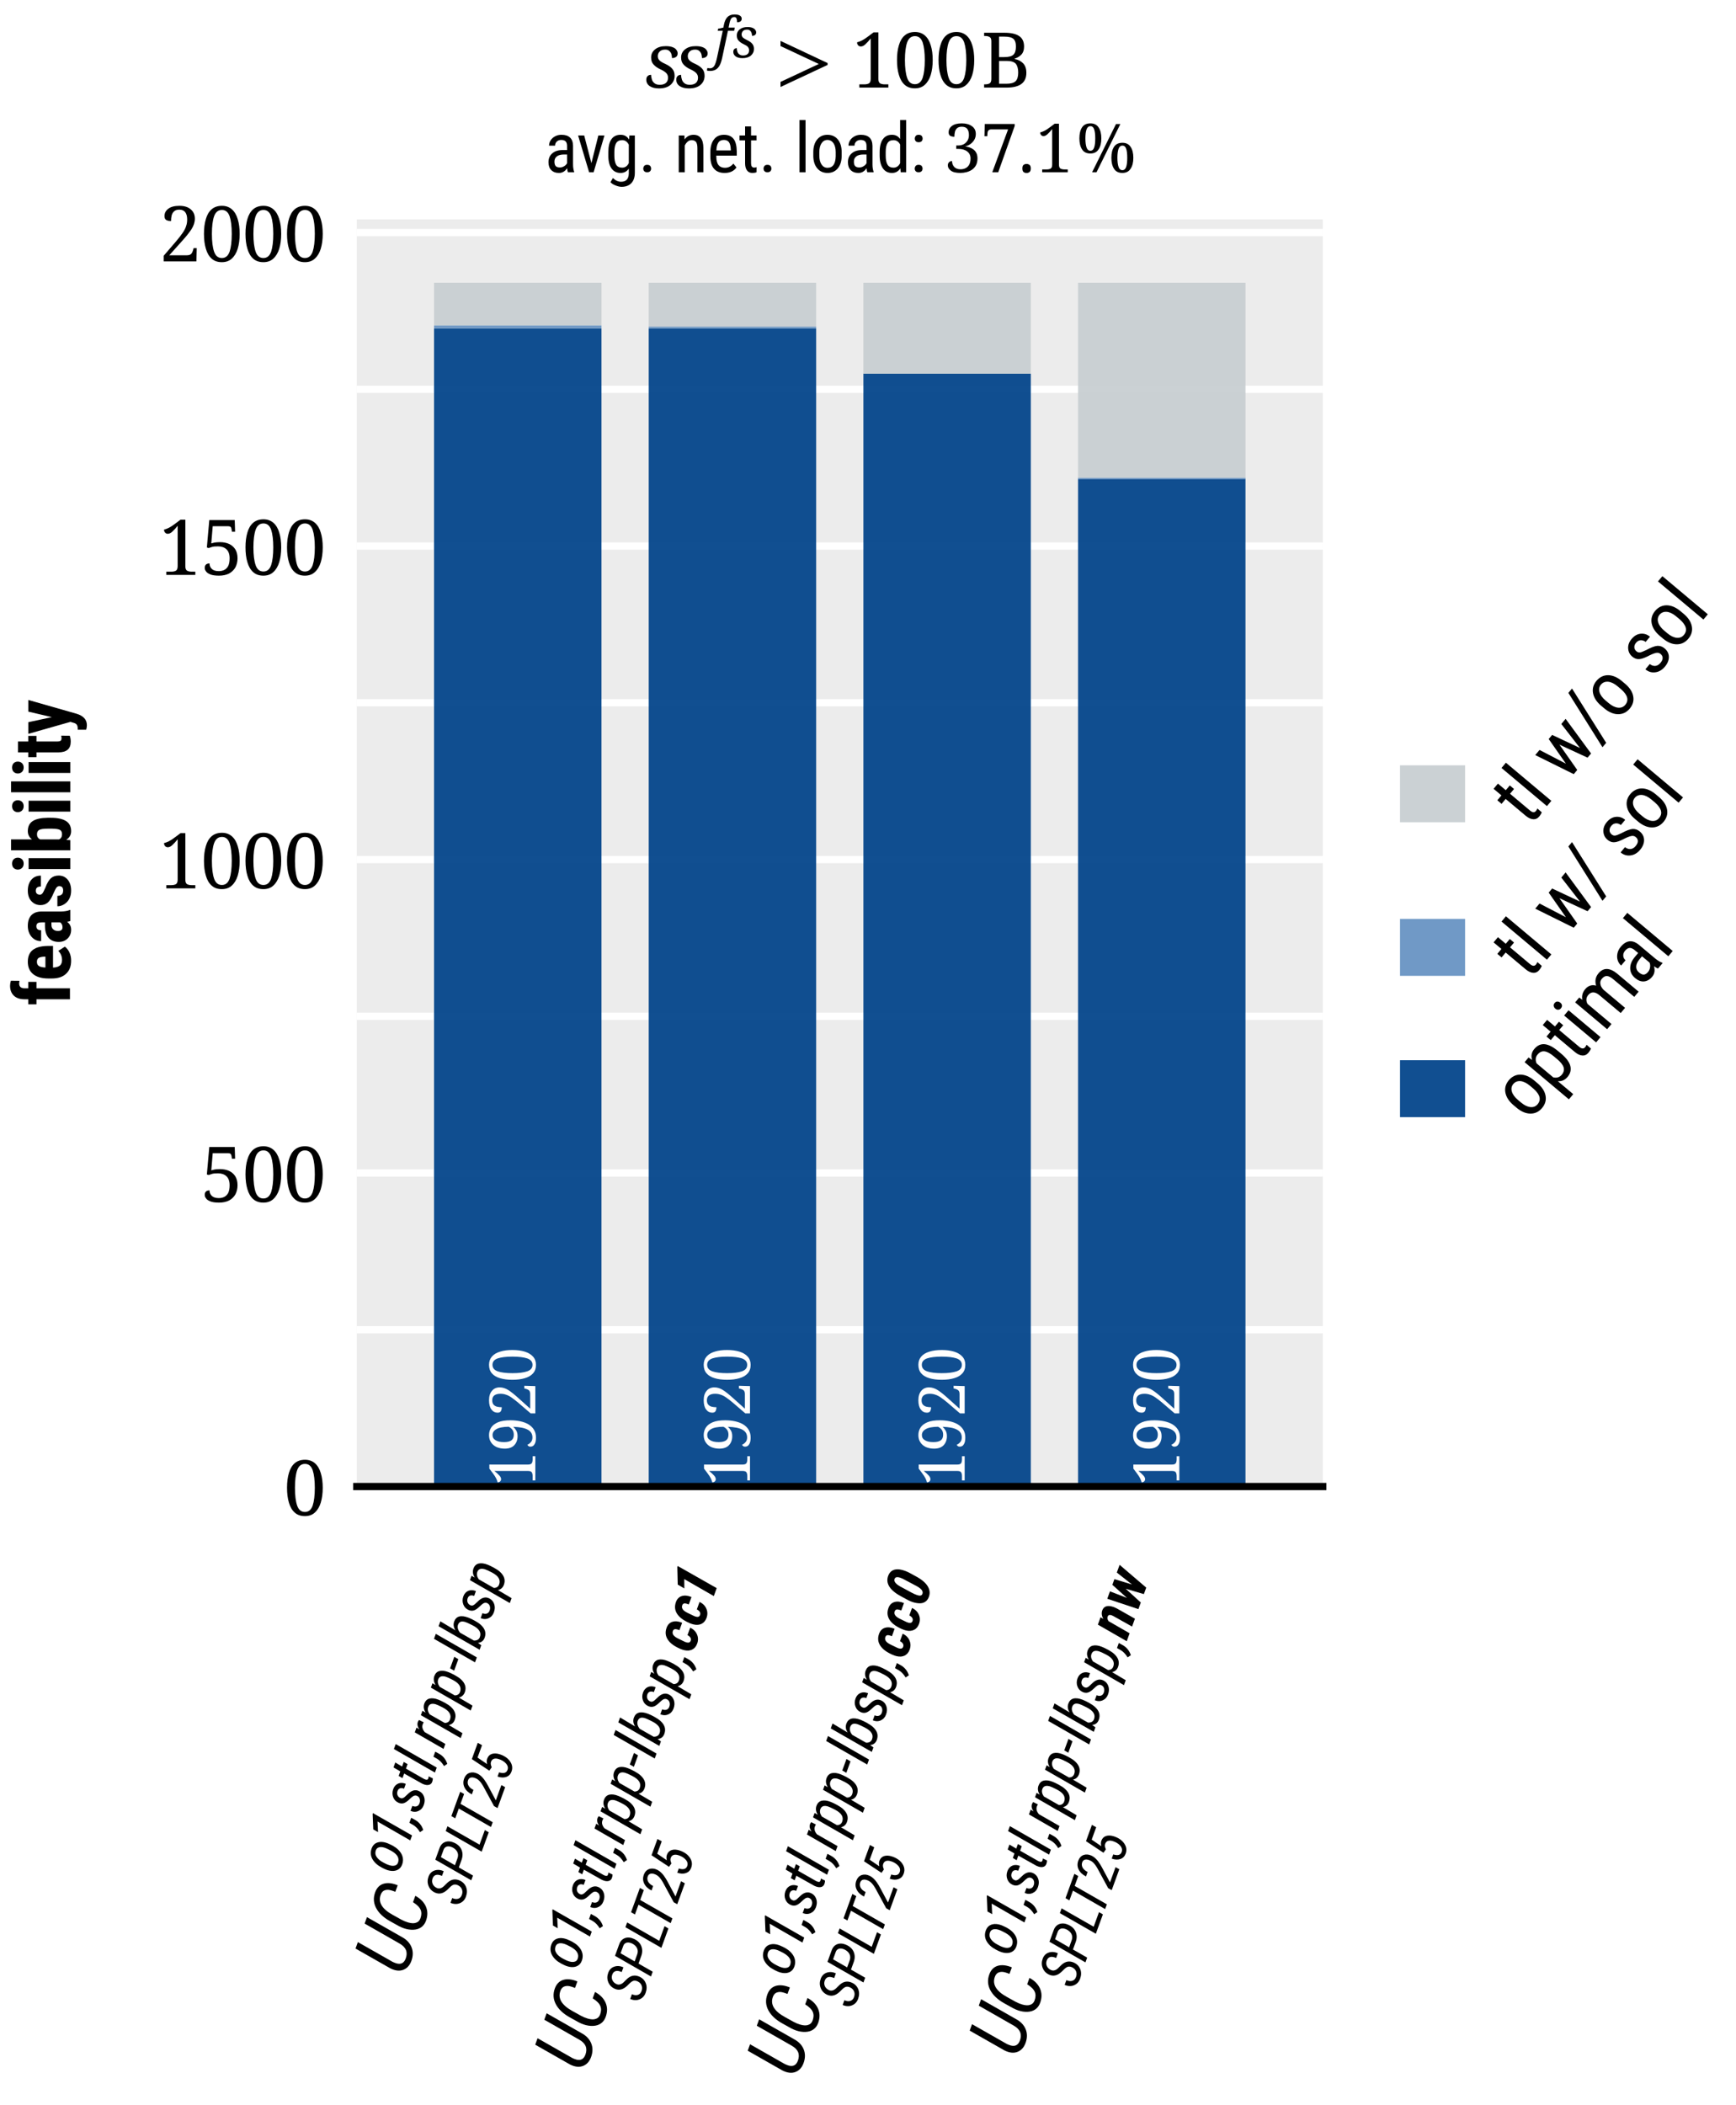 <?xml version="1.0" encoding="utf-8" standalone="no"?>
<!DOCTYPE svg PUBLIC "-//W3C//DTD SVG 1.1//EN"
  "http://www.w3.org/Graphics/SVG/1.1/DTD/svg11.dtd">
<svg xmlns:xlink="http://www.w3.org/1999/xlink" width="192.143pt" height="232.887pt" viewBox="0 0 192.143 232.887" xmlns="http://www.w3.org/2000/svg" version="1.1">
 <defs>
  <style type="text/css">*{stroke-linejoin: round; stroke-linecap: butt}</style>
 </defs>
 <g id="figure_1">
  <g id="patch_1">
   <path d="M 0 232.887 
L 192.143 232.887 
L 192.143 0 
L 0 0 
z
" style="fill: #ffffff"/>
  </g>
  <g id="axes_1">
   <g id="patch_2">
    <path d="M 39.487 164.453 
L 146.407 164.453 
L 146.407 24.269 
L 39.487 24.269 
z
" style="fill: #ececec"/>
   </g>
   <g id="matplotlib.axis_1">
    <g id="xtick_1">
     <g id="text_1">
      <!-- $\sgfs&gt;\qty{100}{\byte}$ -->
      <g transform="translate(71.328 9.689) scale(0.09 -0.09)">
       <defs>
        <path id="NotoMathMI-41" d="M 1094 -64 
C 1466 -64 1754 20 1971 200 
C 2176 379 2285 609 2285 892 
C 2285 1116 2227 1290 2099 1431 
C 1978 1571 1805 1688 1594 1784 
C 1389 1873 1242 1963 1152 2046 
C 1056 2136 1011 2245 1011 2380 
C 1011 2521 1062 2643 1158 2733 
C 1254 2829 1395 2874 1568 2874 
C 1702 2874 1792 2848 1875 2778 
C 1946 2720 2010 2630 2042 2533 
C 2067 2437 2086 2329 2086 2233 
C 2221 2233 2317 2265 2394 2322 
C 2477 2380 2515 2469 2515 2591 
C 2515 2681 2490 2765 2419 2854 
C 2362 2944 2266 3008 2131 3059 
C 1997 3110 1830 3136 1619 3136 
C 1280 3136 1011 3059 806 2893 
C 602 2732 506 2527 506 2276 
C 506 2046 570 1866 698 1738 
C 826 1597 992 1482 1203 1385 
C 1414 1289 1562 1193 1651 1097 
C 1741 1001 1786 885 1786 750 
C 1786 571 1728 436 1619 346 
C 1510 256 1357 212 1165 212 
C 1005 212 877 244 781 313 
C 685 383 608 478 570 593 
C 531 708 506 828 506 962 
C 461 962 410 962 352 943 
C 294 918 237 879 205 828 
C 160 777 141 693 141 590 
C 141 385 230 225 403 109 
C 576 -6 806 -64 1094 -64 
z
" transform="scale(0.016)"/>
        <path id="NotoSerif-Italic-66" d="M -525 -1536 
C -294 -1536 -90 -1491 90 -1401 
C 269 -1312 422 -1157 550 -944 
C 678 -726 781 -424 864 -45 
L 1530 3088 
L 2246 3088 
L 2317 3456 
L 1606 3456 
L 1690 3870 
C 1741 4141 1811 4342 1894 4478 
C 1978 4608 2099 4672 2259 4672 
C 2394 4672 2483 4614 2522 4491 
C 2566 4374 2586 4233 2586 4070 
C 2758 4070 2886 4103 2982 4174 
C 3072 4245 3117 4349 3117 4491 
C 3117 4632 3046 4749 2906 4840 
C 2771 4924 2566 4969 2291 4969 
C 1939 4969 1670 4866 1472 4671 
C 1280 4465 1146 4180 1075 3813 
L 1005 3457 
L 390 3321 
L 352 3088 
L 934 3088 
L 262 -50 
C 166 -481 64 -783 -51 -964 
C -173 -1143 -333 -1233 -544 -1233 
C -589 -1233 -640 -1233 -704 -1220 
C -755 -1214 -806 -1201 -838 -1194 
L -896 -1486 
C -851 -1499 -794 -1511 -730 -1524 
C -653 -1530 -589 -1536 -525 -1536 
z
" transform="scale(0.016)"/>
        <path id="NotoSerif-Italic-73" d="M 1216 -64 
C 1626 -64 1946 32 2189 233 
C 2419 433 2541 684 2541 1001 
C 2541 1253 2470 1454 2330 1608 
C 2195 1763 2010 1893 1773 2003 
C 1549 2106 1389 2209 1280 2299 
C 1171 2404 1120 2520 1120 2668 
C 1120 2829 1178 2965 1286 3069 
C 1395 3172 1549 3223 1741 3223 
C 1888 3223 1997 3191 2086 3114 
C 2163 3049 2227 2959 2266 2842 
C 2298 2739 2317 2623 2317 2507 
C 2464 2507 2586 2539 2669 2610 
C 2752 2674 2797 2771 2797 2906 
C 2797 3003 2765 3101 2688 3198 
C 2624 3294 2515 3372 2368 3430 
C 2221 3488 2035 3520 1798 3520 
C 1421 3520 1126 3430 896 3248 
C 678 3068 563 2836 563 2557 
C 563 2299 634 2092 774 1950 
C 915 1795 1101 1666 1338 1556 
C 1574 1446 1741 1343 1837 1233 
C 1933 1124 1984 994 1984 846 
C 1984 646 1920 496 1798 400 
C 1677 297 1504 245 1293 245 
C 1120 245 973 284 870 361 
C 755 438 678 543 634 672 
C 589 801 563 943 563 1092 
C 512 1092 454 1079 397 1059 
C 333 1040 275 995 230 930 
C 186 872 160 781 160 665 
C 160 439 256 265 448 129 
C 640 0 896 -64 1216 -64 
z
" transform="scale(0.016)"/>
        <path id="NotoMathMI-9f" d="M 3994 1715 
L 3994 1856 
L 429 3533 
L 429 3142 
L 3328 1786 
L 429 429 
L 429 45 
L 3994 1715 
z
" transform="scale(0.016)"/>
        <path id="NotoSerif-Regular-31" d="M 614 0 
L 3053 0 
L 3053 271 
L 2739 271 
C 2592 271 2470 297 2368 348 
C 2266 406 2214 536 2214 736 
L 2214 4640 
L 1805 4640 
L 1357 4303 
C 1146 4142 973 4031 832 3960 
C 685 3888 550 3837 422 3805 
C 422 3701 454 3618 512 3553 
C 570 3489 646 3456 742 3456 
C 870 3456 998 3521 1126 3644 
C 1261 3767 1408 3928 1568 4129 
L 1568 736 
C 1568 536 1517 406 1414 348 
C 1312 297 1190 271 1043 271 
L 614 271 
L 614 0 
z
" transform="scale(0.016)"/>
        <path id="NotoSerif-Regular-30" d="M 1792 -64 
C 2131 -64 2406 32 2624 232 
C 2848 432 3014 710 3123 1058 
C 3232 1419 3290 1833 3290 2310 
C 3290 2787 3238 3201 3123 3562 
C 3021 3910 2854 4189 2630 4382 
C 2406 4575 2131 4672 1798 4672 
C 1446 4672 1158 4575 934 4382 
C 710 4189 550 3917 448 3562 
C 339 3207 288 2794 288 2317 
C 288 1840 339 1419 448 1065 
C 550 710 710 432 934 232 
C 1158 32 1440 -64 1792 -64 
z
M 1792 284 
C 1478 284 1261 464 1139 820 
C 1018 1174 954 1671 954 2310 
C 954 2950 1018 3446 1139 3794 
C 1267 4150 1485 4324 1798 4324 
C 2106 4324 2317 4150 2445 3794 
C 2560 3446 2624 2950 2624 2310 
C 2624 1671 2560 1174 2445 820 
C 2317 464 2106 284 1792 284 
z
" transform="scale(0.016)"/>
        <path id="NotoSerif-Regular-42" d="M 243 0 
L 2150 0 
C 3245 0 3795 411 3795 1239 
C 3795 1580 3706 1850 3520 2042 
C 3334 2229 3098 2351 2810 2402 
L 2810 2428 
C 3034 2500 3226 2616 3379 2778 
C 3526 2934 3603 3154 3603 3446 
C 3603 3842 3469 4140 3200 4322 
C 2925 4516 2515 4608 1958 4608 
L 243 4608 
L 243 4337 
L 326 4337 
C 467 4337 589 4311 691 4259 
C 800 4208 851 4085 851 3898 
L 851 735 
C 851 535 800 406 698 348 
C 595 297 474 271 326 271 
L 243 271 
L 243 0 
z
M 1939 2563 
L 1498 2563 
L 1498 4285 
L 1926 4285 
C 2291 4285 2547 4227 2694 4104 
C 2842 3987 2918 3765 2918 3446 
C 2918 3135 2848 2907 2714 2771 
C 2573 2635 2317 2563 1939 2563 
z
M 2118 322 
L 1498 322 
L 1498 2240 
L 2131 2240 
C 2509 2240 2765 2156 2906 2003 
C 3040 1836 3110 1592 3110 1259 
C 3110 919 3034 675 2886 534 
C 2739 393 2483 322 2118 322 
z
" transform="scale(0.016)"/>
       </defs>
       <use xlink:href="#NotoMathMI-41" transform="scale(1.015)"/>
       <use xlink:href="#NotoMathMI-41" transform="translate(36.868 0) scale(1.015)"/>
       <use xlink:href="#NotoSerif-Italic-66" transform="translate(86.342 36.851) scale(0.667)"/>
       <use xlink:href="#NotoSerif-Italic-73" transform="translate(107.552 36.851) scale(0.667)"/>
       <use xlink:href="#NotoMathMI-9f" transform="translate(160.371 0) scale(1.015)"/>
       <use xlink:href="#NotoSerif-Regular-31" transform="translate(255.314 0) scale(0.914)"/>
       <use xlink:href="#NotoSerif-Regular-30" transform="translate(306.388 0) scale(0.914)"/>
       <use xlink:href="#NotoSerif-Regular-30" transform="translate(357.462 0) scale(0.914)"/>
       <use xlink:href="#NotoSerif-Regular-42" transform="translate(414.177 0) scale(0.914)"/>
      </g>
      <!-- {\scalefont{.88}avg. net. load: $\qty{37.1}{\percent}$} -->
      <g transform="translate(60.277 19.057) scale(0.09 -0.09)">
       <defs>
        <path id="RobotoCondensed-Regular-61" d="M 2150 0 
L 2726 0 
L 2726 51 
C 2656 244 2624 469 2624 732 
L 2624 2441 
C 2618 2775 2528 3026 2349 3199 
C 2163 3373 1901 3456 1555 3456 
C 1344 3456 1152 3411 979 3321 
C 806 3231 666 3109 563 2954 
C 461 2794 410 2626 410 2453 
L 966 2453 
C 966 2601 1018 2730 1126 2833 
C 1229 2929 1363 2981 1530 2981 
C 1715 2981 1850 2936 1939 2851 
C 2029 2760 2074 2612 2074 2410 
L 2074 2048 
L 1664 2048 
C 1261 2048 941 1946 710 1746 
C 474 1547 358 1271 358 925 
C 358 610 442 373 614 199 
C 787 26 1024 -64 1331 -64 
C 1632 -64 1882 80 2080 372 
C 2093 198 2118 71 2150 0 
z
M 1414 443 
C 1229 443 1101 488 1024 572 
C 947 655 909 797 909 989 
C 909 1194 986 1354 1139 1470 
C 1286 1579 1498 1637 1760 1637 
L 2074 1637 
L 2074 835 
C 2016 726 1926 630 1805 559 
C 1683 482 1549 443 1414 443 
z
" transform="scale(0.016)"/>
        <path id="RobotoCondensed-Regular-76" d="M 1370 842 
L 704 3392 
L 141 3392 
L 1158 0 
L 1574 0 
L 2573 3392 
L 2010 3392 
L 1370 842 
z
" transform="scale(0.016)"/>
        <path id="RobotoCondensed-Regular-67" d="M 301 1850 
L 301 1471 
C 307 976 410 597 608 334 
C 806 71 1075 -64 1427 -64 
C 1754 -64 2010 71 2189 334 
L 2189 -114 
C 2176 -621 1939 -875 1478 -875 
C 1203 -875 954 -759 723 -531 
L 499 -914 
C 602 -1036 755 -1132 966 -1216 
C 1171 -1299 1357 -1344 1523 -1344 
C 1907 -1344 2208 -1229 2426 -1003 
C 2637 -778 2746 -456 2746 -38 
L 2746 3392 
L 2246 3392 
L 2214 3013 
C 2042 3308 1779 3456 1434 3456 
C 1062 3456 781 3321 589 3051 
C 397 2782 301 2383 301 1850 
z
M 858 1535 
L 858 1876 
C 858 2242 915 2518 1030 2698 
C 1139 2872 1325 2962 1581 2962 
C 1843 2962 2042 2820 2189 2544 
L 2189 848 
C 2054 565 1850 424 1574 424 
C 1318 424 1133 514 1024 694 
C 915 874 858 1156 858 1535 
z
" transform="scale(0.016)"/>
        <path id="RobotoCondensed-Regular-2e" d="M 448 334 
C 448 238 480 160 538 96 
C 595 32 685 0 806 0 
C 928 0 1018 32 1082 96 
C 1139 160 1171 238 1171 334 
C 1171 437 1139 520 1082 591 
C 1018 655 928 687 806 687 
C 685 687 595 655 538 584 
C 480 514 448 430 448 334 
z
" transform="scale(0.016)"/>
        <path id="RobotoCondensed-Regular-6e" d="M 934 3392 
L 410 3392 
L 410 0 
L 966 0 
L 966 2467 
C 1037 2615 1126 2730 1235 2827 
C 1344 2917 1466 2962 1600 2962 
C 1779 2962 1914 2904 2003 2795 
C 2086 2685 2131 2493 2131 2229 
L 2131 0 
L 2682 0 
L 2682 2255 
C 2675 3058 2368 3456 1773 3456 
C 1434 3456 1158 3315 947 3026 
L 934 3392 
z
" transform="scale(0.016)"/>
        <path id="RobotoCondensed-Regular-65" d="M 1619 -64 
C 2112 -64 2477 103 2720 443 
L 2432 799 
C 2323 663 2202 566 2080 509 
C 1958 443 1811 411 1651 411 
C 1395 411 1197 496 1062 664 
C 928 825 858 1090 858 1459 
L 858 1536 
L 2746 1536 
L 2746 1901 
C 2739 2432 2643 2829 2451 3078 
C 2253 3328 1958 3456 1562 3456 
C 1165 3456 858 3315 640 3026 
C 416 2737 307 2345 307 1837 
L 307 1426 
C 314 938 429 565 653 315 
C 877 64 1197 -64 1619 -64 
z
M 1562 2981 
C 1766 2981 1920 2911 2022 2776 
C 2125 2636 2182 2407 2195 2087 
L 2195 2011 
L 864 2011 
C 877 2343 941 2586 1050 2745 
C 1158 2905 1331 2981 1562 2981 
z
" transform="scale(0.016)"/>
        <path id="RobotoCondensed-Regular-74" d="M 1139 4224 
L 589 4224 
L 589 3392 
L 70 3392 
L 70 2942 
L 589 2942 
L 589 835 
C 589 546 646 328 762 173 
C 877 13 1043 -64 1261 -64 
C 1395 -64 1523 -45 1645 0 
L 1651 469 
C 1574 443 1498 430 1427 430 
C 1318 430 1248 469 1203 540 
C 1158 610 1139 707 1139 842 
L 1139 2942 
L 1645 2942 
L 1645 3392 
L 1139 3392 
L 1139 4224 
z
" transform="scale(0.016)"/>
        <path id="RobotoCondensed-Regular-6c" d="M 1011 0 
L 1011 4818 
L 454 4818 
L 454 0 
L 1011 0 
z
" transform="scale(0.016)"/>
        <path id="RobotoCondensed-Regular-6f" d="M 294 1857 
L 294 1484 
C 301 1009 429 630 666 353 
C 902 77 1216 -64 1606 -64 
C 2003 -64 2323 77 2560 366 
C 2797 655 2912 1041 2912 1535 
L 2912 1889 
C 2906 2371 2784 2756 2547 3039 
C 2310 3315 1990 3456 1600 3456 
C 1210 3456 890 3315 653 3026 
C 416 2737 294 2351 294 1857 
z
M 851 1535 
L 851 1857 
C 851 2203 922 2480 1056 2679 
C 1190 2878 1376 2981 1600 2981 
C 1830 2981 2016 2878 2157 2679 
C 2291 2480 2362 2203 2362 1857 
L 2362 1471 
C 2342 764 2093 411 1606 411 
C 1376 411 1190 514 1056 713 
C 922 912 851 1182 851 1535 
z
" transform="scale(0.016)"/>
        <path id="RobotoCondensed-Regular-64" d="M 294 1850 
L 294 1503 
C 301 1009 403 623 602 347 
C 800 71 1075 -64 1427 -64 
C 1766 -64 2022 80 2202 366 
L 2234 0 
L 2739 0 
L 2739 4818 
L 2182 4818 
L 2182 3065 
C 2003 3328 1754 3456 1427 3456 
C 1062 3456 787 3321 589 3045 
C 390 2769 294 2371 294 1850 
z
M 851 1535 
L 851 1876 
C 851 2242 909 2518 1024 2698 
C 1133 2872 1318 2962 1574 2962 
C 1837 2962 2042 2827 2182 2557 
L 2182 842 
C 2048 565 1843 424 1568 424 
C 1318 424 1133 514 1024 694 
C 909 874 851 1156 851 1535 
z
" transform="scale(0.016)"/>
        <path id="RobotoCondensed-Regular-3a" d="M 429 334 
C 429 238 461 160 518 96 
C 576 32 666 0 787 0 
C 909 0 998 32 1062 96 
C 1120 160 1152 238 1152 334 
C 1152 437 1120 520 1062 591 
C 998 655 909 687 787 687 
C 666 687 576 655 518 584 
C 461 514 429 430 429 334 
z
M 435 3103 
C 435 3006 467 2929 525 2865 
C 582 2801 672 2769 794 2769 
C 915 2769 1005 2801 1069 2865 
C 1126 2929 1158 3006 1158 3103 
C 1158 3206 1126 3289 1069 3360 
C 1005 3424 915 3456 794 3456 
C 672 3456 582 3424 525 3353 
C 467 3283 435 3199 435 3103 
z
" transform="scale(0.016)"/>
        <path id="NotoSerif-Regular-33" d="M 1581 -64 
C 1766 -64 1952 -39 2138 6 
C 2330 53 2509 130 2669 234 
C 2829 344 2963 487 3059 662 
C 3155 843 3206 1063 3206 1322 
C 3206 1536 3168 1718 3091 1854 
C 3014 1997 2918 2113 2790 2198 
C 2675 2282 2541 2346 2406 2386 
C 2272 2431 2144 2457 2022 2470 
C 2221 2515 2394 2597 2547 2707 
C 2701 2823 2822 2964 2912 3118 
C 3002 3285 3046 3458 3046 3651 
C 3046 3979 2925 4229 2675 4402 
C 2432 4582 2106 4672 1702 4672 
C 1286 4672 973 4588 768 4428 
C 550 4268 448 4062 448 3811 
C 448 3651 499 3541 608 3478 
C 717 3426 845 3394 998 3394 
C 998 3567 1018 3721 1050 3863 
C 1088 4010 1158 4125 1261 4215 
C 1363 4305 1510 4350 1702 4350 
C 1952 4350 2125 4279 2227 4144 
C 2336 4004 2387 3805 2387 3554 
C 2387 3355 2342 3176 2253 3028 
C 2163 2880 2042 2765 1894 2681 
C 1741 2598 1568 2560 1382 2560 
L 1178 2560 
L 1178 2231 
L 1382 2231 
C 1741 2231 2022 2146 2227 1984 
C 2438 1822 2541 1602 2541 1329 
C 2541 1069 2496 862 2406 712 
C 2317 563 2202 452 2061 388 
C 1914 316 1760 284 1587 284 
C 1325 284 1126 361 986 504 
C 845 660 774 842 774 1069 
C 653 1069 557 1030 486 959 
C 410 887 371 784 371 654 
C 371 466 467 299 659 156 
C 851 6 1158 -64 1581 -64 
z
" transform="scale(0.016)"/>
        <path id="NotoSerif-Regular-37" d="M 1126 0 
L 1696 0 
L 3270 4425 
L 3270 4612 
L 410 4612 
L 378 3444 
L 646 3444 
L 672 3766 
C 691 3986 819 4096 1043 4096 
L 2637 4096 
L 1126 0 
z
" transform="scale(0.016)"/>
        <path id="NotoMathMI-93" d="M 717 -64 
C 813 -64 896 -39 973 19 
C 1050 76 1082 185 1082 326 
C 1082 473 1050 582 973 633 
C 896 691 813 716 717 716 
C 621 716 538 691 461 633 
C 390 582 358 473 358 326 
C 358 185 390 76 461 19 
C 538 -39 621 -64 717 -64 
z
" transform="scale(0.016)"/>
        <path id="NotoSerif-Regular-25" d="M 1338 1792 
C 1690 1792 1958 1922 2125 2194 
C 2304 2454 2387 2804 2387 3239 
C 2387 3673 2304 4023 2125 4283 
C 1958 4542 1696 4672 1344 4672 
C 973 4672 704 4542 538 4283 
C 371 4023 288 3673 288 3239 
C 288 2804 371 2454 538 2194 
C 704 1922 973 1792 1338 1792 
z
M 1504 0 
L 1926 0 
L 4205 4608 
L 3789 4608 
L 1504 0 
z
M 1338 2057 
C 1165 2057 1043 2161 973 2368 
C 902 2576 864 2869 864 3239 
C 864 3609 902 3894 973 4096 
C 1043 4297 1171 4401 1344 4401 
C 1517 4401 1638 4297 1702 4096 
C 1773 3894 1805 3609 1805 3239 
C 1805 2869 1773 2576 1702 2368 
C 1632 2161 1510 2057 1338 2057 
z
M 4397 -64 
C 4749 -64 5018 65 5184 338 
C 5363 597 5446 947 5446 1382 
C 5446 1817 5363 2168 5184 2427 
C 5018 2686 4755 2816 4403 2816 
C 4032 2816 3763 2686 3597 2427 
C 3430 2168 3347 1817 3347 1382 
C 3347 947 3430 597 3597 338 
C 3763 65 4032 -64 4397 -64 
z
M 4397 200 
C 4224 200 4102 304 4032 511 
C 3962 720 3923 1012 3923 1382 
C 3923 1753 3962 2039 4032 2240 
C 4102 2441 4230 2545 4403 2545 
C 4576 2545 4698 2441 4762 2240 
C 4832 2039 4864 1753 4864 1382 
C 4864 1012 4832 720 4762 511 
C 4691 304 4570 200 4397 200 
z
" transform="scale(0.016)"/>
       </defs>
       <use xlink:href="#RobotoCondensed-Regular-61" transform="scale(0.833)"/>
       <use xlink:href="#RobotoCondensed-Regular-76" transform="translate(39.312 0) scale(0.833)"/>
       <use xlink:href="#RobotoCondensed-Regular-67" transform="translate(74.376 0) scale(0.833)"/>
       <use xlink:href="#RobotoCondensed-Regular-2e" transform="translate(115.354 0) scale(0.833)"/>
       <use xlink:href="#RobotoCondensed-Regular-6e" transform="translate(159.513 0) scale(0.833)"/>
       <use xlink:href="#RobotoCondensed-Regular-65" transform="translate(199.741 0) scale(0.833)"/>
       <use xlink:href="#RobotoCondensed-Regular-74" transform="translate(238.72 0) scale(0.833)"/>
       <use xlink:href="#RobotoCondensed-Regular-2e" transform="translate(263.29 0) scale(0.833)"/>
       <use xlink:href="#RobotoCondensed-Regular-6c" transform="translate(307.449 0) scale(0.833)"/>
       <use xlink:href="#RobotoCondensed-Regular-6f" transform="translate(326.522 0) scale(0.833)"/>
       <use xlink:href="#RobotoCondensed-Regular-61" transform="translate(368.249 0) scale(0.833)"/>
       <use xlink:href="#RobotoCondensed-Regular-64" transform="translate(408.144 0) scale(0.833)"/>
       <use xlink:href="#RobotoCondensed-Regular-3a" transform="translate(449.455 0) scale(0.833)"/>
       <use xlink:href="#NotoSerif-Regular-33" transform="translate(491.115 0) scale(0.804)"/>
       <use xlink:href="#NotoSerif-Regular-37" transform="translate(536.061 0) scale(0.804)"/>
       <use xlink:href="#NotoMathMI-93" transform="translate(582.436 0) scale(0.893)"/>
       <use xlink:href="#NotoSerif-Regular-31" transform="translate(604.055 0) scale(0.804)"/>
       <use xlink:href="#NotoSerif-Regular-25" transform="translate(653.964 0) scale(0.804)"/>
      </g>
     </g>
    </g>
    <g id="xtick_2">
     <g id="text_2">
      <!-- \schedulermoobj[1]{UC}{o1,stl,rpp-lbsp}{SPLT25} -->
      <g transform="translate(44.75 218.832) rotate(-70) scale(0.09 -0.09)">
       <defs>
        <path id="RobotoCondensed-Italic-55" d="M 3610 4544 
L 3053 4544 
L 2502 1320 
C 2451 1020 2342 798 2182 652 
C 2016 505 1798 435 1536 435 
C 1146 435 934 624 902 996 
C 896 1105 896 1219 909 1341 
L 1453 4544 
L 896 4544 
L 352 1342 
C 301 914 378 569 589 320 
C 800 70 1101 -64 1504 -64 
C 1926 -64 2278 57 2560 312 
C 2835 560 3008 911 3066 1351 
L 3610 4544 
z
" transform="scale(0.016)"/>
        <path id="RobotoCondensed-Italic-43" d="M 3149 1443 
L 2598 1443 
C 2515 1068 2394 803 2227 650 
C 2061 497 1843 428 1568 428 
C 1376 428 1222 498 1114 640 
C 998 775 934 981 915 1258 
C 902 1437 909 1634 941 1851 
L 1069 2658 
C 1146 3148 1286 3511 1491 3760 
C 1696 4002 1952 4116 2266 4116 
C 2426 4116 2554 4078 2650 4001 
C 2746 3917 2810 3814 2854 3679 
C 2893 3545 2906 3345 2899 3082 
L 3462 3082 
C 3482 3563 3386 3935 3187 4204 
C 2982 4474 2688 4608 2298 4608 
C 1830 4608 1440 4441 1126 4097 
C 813 3751 602 3266 506 2646 
L 378 1847 
C 358 1706 352 1560 352 1413 
C 358 1131 410 876 506 646 
C 602 415 736 244 909 122 
C 1082 0 1293 -64 1536 -64 
C 1971 -64 2330 63 2618 335 
C 2906 608 3078 975 3149 1443 
z
" transform="scale(0.016)"/>
        <path id="RobotoCondensed-Italic-6f" d="M 294 1840 
L 256 1527 
C 224 1231 243 962 314 718 
C 384 475 506 283 672 148 
C 838 7 1050 -64 1299 -64 
C 1696 -64 2029 77 2298 373 
C 2560 668 2726 1060 2797 1542 
L 2829 1863 
C 2861 2152 2848 2421 2778 2672 
C 2707 2916 2586 3109 2419 3250 
C 2253 3385 2042 3456 1792 3456 
C 1389 3456 1056 3315 794 3020 
C 531 2719 365 2328 294 1840 
z
M 781 1302 
L 787 1471 
L 826 1784 
C 870 2163 979 2464 1139 2676 
C 1299 2887 1504 2983 1754 2983 
C 1939 2983 2080 2899 2176 2743 
C 2272 2588 2317 2367 2310 2082 
L 2291 1858 
L 2246 1492 
C 2189 1127 2086 852 1933 672 
C 1773 486 1574 403 1331 403 
C 1146 403 1005 487 915 649 
C 819 804 774 1024 781 1302 
z
" transform="scale(0.016)"/>
        <path id="RobotoCondensed-Italic-31" d="M 1395 0 
L 2176 4570 
L 2080 4570 
L 614 3968 
L 518 3411 
L 1523 3834 
L 851 0 
L 1395 0 
z
" transform="scale(0.016)"/>
        <path id="RobotoCondensed-Italic-2c" d="M -26 -890 
C 365 -583 595 -192 666 281 
L 730 704 
L 179 704 
L 96 230 
C 38 -58 -109 -352 -352 -653 
L -26 -890 
z
" transform="scale(0.016)"/>
        <path id="RobotoCondensed-Italic-73" d="M 1837 892 
C 1818 744 1754 628 1638 545 
C 1523 454 1376 410 1203 410 
C 1043 410 915 461 826 564 
C 736 667 691 815 698 1014 
L 154 1014 
C 141 698 230 440 429 240 
C 621 40 870 -64 1184 -64 
C 1504 -64 1779 19 2003 204 
C 2227 390 2355 633 2374 940 
C 2394 1292 2208 1581 1818 1799 
L 1293 2068 
C 1101 2177 1018 2311 1043 2484 
C 1062 2631 1126 2746 1229 2836 
C 1331 2925 1466 2970 1626 2970 
C 1773 2970 1882 2925 1965 2828 
C 2042 2732 2080 2597 2074 2423 
L 2605 2423 
C 2618 2727 2541 2972 2368 3165 
C 2195 3352 1958 3456 1658 3456 
C 1344 3456 1082 3360 870 3175 
C 653 2990 538 2755 518 2468 
C 506 2287 544 2126 627 1992 
C 710 1857 864 1728 1082 1606 
L 1504 1387 
C 1754 1252 1862 1091 1837 892 
z
" transform="scale(0.016)"/>
        <path id="RobotoCondensed-Italic-74" d="M 1510 4192 
L 973 4192 
L 826 3392 
L 333 3392 
L 250 2944 
L 755 2944 
L 410 838 
C 384 548 422 329 518 175 
C 614 13 755 -64 941 -64 
C 1062 -64 1184 -45 1299 0 
L 1344 474 
C 1248 450 1171 435 1120 435 
C 986 435 922 525 928 705 
L 934 834 
L 1293 2944 
L 1786 2944 
L 1862 3392 
L 1363 3392 
L 1510 4192 
z
" transform="scale(0.016)"/>
        <path id="RobotoCondensed-Italic-6c" d="M 659 0 
L 1491 4800 
L 947 4800 
L 115 0 
L 659 0 
z
" transform="scale(0.016)"/>
        <path id="RobotoCondensed-Italic-72" d="M 1946 2854 
L 2003 3392 
C 1901 3424 1824 3437 1773 3437 
C 1523 3437 1306 3305 1107 3027 
L 1184 3366 
L 659 3366 
L 70 0 
L 614 0 
L 1030 2408 
C 1210 2721 1434 2880 1709 2880 
C 1779 2880 1856 2873 1946 2854 
z
" transform="scale(0.016)"/>
        <path id="RobotoCondensed-Italic-70" d="M 1414 -64 
C 1926 -64 2298 211 2528 768 
C 2611 967 2669 1210 2714 1504 
C 2758 1792 2778 2029 2784 2208 
C 2797 2599 2726 2906 2579 3130 
C 2432 3347 2208 3456 1907 3456 
C 1587 3456 1312 3311 1082 3014 
L 1146 3385 
L 666 3385 
L -147 -1280 
L 390 -1280 
L 691 332 
C 851 75 1094 -64 1414 -64 
z
M 2246 2336 
C 2253 2188 2234 1921 2182 1532 
C 2131 1143 2029 862 1875 677 
C 1715 492 1517 409 1274 409 
C 1024 409 851 541 755 799 
L 1056 2561 
C 1248 2829 1466 2963 1715 2963 
C 2042 2963 2214 2757 2246 2336 
z
" transform="scale(0.016)"/>
        <path id="RobotoCondensed-Italic-2d" d="M 1363 1728 
L 1453 2202 
L 192 2202 
L 109 1728 
L 1363 1728 
z
" transform="scale(0.016)"/>
        <path id="RobotoCondensed-Italic-62" d="M 1421 -64 
C 1933 -64 2304 205 2528 756 
C 2611 956 2669 1193 2714 1469 
C 2758 1744 2784 1988 2790 2212 
C 2797 2616 2726 2930 2579 3141 
C 2432 3353 2208 3456 1914 3456 
C 1600 3456 1331 3317 1107 3021 
L 1446 4800 
L 909 4800 
L 77 0 
L 570 0 
L 685 403 
C 832 93 1075 -64 1421 -64 
z
M 2259 2340 
C 2266 2218 2240 1953 2195 1561 
C 2150 1162 2048 872 1901 692 
C 1754 505 1555 422 1312 422 
C 1050 422 864 578 768 879 
L 1043 2502 
C 1242 2817 1478 2970 1741 2970 
C 1901 2970 2029 2919 2118 2822 
C 2202 2720 2253 2559 2259 2340 
z
" transform="scale(0.016)"/>
        <path id="RobotoCondensed-Italic-53" d="M 2291 1181 
C 2259 946 2170 760 2010 627 
C 1850 493 1658 429 1434 429 
C 1190 429 1011 512 890 673 
C 768 834 717 1047 736 1317 
L 173 1317 
C 154 915 256 588 486 332 
C 717 71 1024 -64 1402 -64 
C 1805 -64 2138 44 2406 280 
C 2675 516 2822 815 2854 1185 
C 2886 1618 2752 1962 2438 2217 
C 2298 2332 2106 2440 1856 2549 
C 1606 2650 1427 2765 1331 2899 
C 1229 3027 1190 3173 1210 3345 
C 1235 3580 1325 3766 1478 3906 
C 1626 4046 1818 4116 2042 4116 
C 2266 4116 2426 4039 2534 3891 
C 2643 3737 2682 3518 2662 3228 
L 3219 3228 
C 3251 3619 3155 3947 2944 4210 
C 2733 4474 2438 4608 2074 4608 
C 1696 4608 1370 4494 1101 4251 
C 832 4009 685 3703 653 3340 
C 621 2952 755 2633 1056 2379 
C 1197 2257 1402 2137 1670 2021 
C 1939 1901 2118 1780 2202 1652 
C 2285 1525 2310 1366 2291 1181 
z
" transform="scale(0.016)"/>
        <path id="RobotoCondensed-Italic-50" d="M 1018 1792 
L 1901 1792 
C 2330 1792 2682 1920 2957 2170 
C 3232 2419 3386 2765 3424 3200 
C 3456 3591 3373 3917 3174 4167 
C 2970 4416 2682 4544 2310 4544 
L 934 4544 
L 147 0 
L 710 0 
L 1018 1792 
z
M 1101 2279 
L 1414 4057 
L 2298 4057 
C 2458 4057 2592 3999 2688 3903 
C 2784 3807 2848 3673 2867 3500 
C 2893 3302 2867 3098 2797 2899 
C 2726 2701 2611 2547 2464 2439 
C 2310 2330 2131 2279 1926 2279 
L 1101 2279 
z
" transform="scale(0.016)"/>
        <path id="RobotoCondensed-Italic-4c" d="M 800 493 
L 1498 4544 
L 934 4544 
L 147 0 
L 2438 0 
L 2528 493 
L 800 493 
z
" transform="scale(0.016)"/>
        <path id="RobotoCondensed-Italic-54" d="M 3437 4032 
L 3520 4524 
L 646 4524 
L 557 4032 
L 1715 4032 
L 1011 -32 
L 1574 -32 
L 2272 4032 
L 3437 4032 
z
" transform="scale(0.016)"/>
        <path id="RobotoCondensed-Italic-32" d="M 2534 0 
L 2605 474 
L 800 474 
L 2042 1862 
L 2266 2125 
C 2643 2586 2854 3014 2893 3418 
C 2925 3757 2848 4045 2669 4269 
C 2483 4493 2227 4608 1901 4614 
C 1523 4621 1203 4499 954 4237 
C 704 3974 557 3630 512 3207 
L 1043 3214 
C 1075 3508 1165 3738 1312 3904 
C 1459 4064 1645 4147 1869 4141 
C 2003 4134 2112 4090 2195 3994 
C 2278 3898 2323 3770 2336 3610 
C 2355 3379 2317 3162 2221 2957 
C 2125 2752 1971 2528 1760 2285 
L 128 442 
L 58 0 
L 2534 0 
z
" transform="scale(0.016)"/>
        <path id="RobotoCondensed-Italic-35" d="M 634 2282 
L 1075 2161 
C 1197 2269 1299 2345 1389 2390 
C 1478 2428 1574 2448 1670 2441 
C 1830 2435 1952 2371 2048 2257 
C 2138 2135 2189 1976 2202 1779 
C 2227 1403 2163 1085 2016 811 
C 1869 537 1658 403 1389 410 
C 1037 416 851 684 832 1199 
L 333 1199 
C 339 816 435 510 621 281 
C 806 51 1050 -64 1357 -70 
C 1632 -77 1882 -6 2093 153 
C 2304 313 2470 536 2592 829 
C 2707 1122 2758 1448 2746 1799 
C 2733 2150 2650 2430 2490 2641 
C 2330 2851 2112 2953 1830 2960 
C 1632 2966 1434 2896 1235 2761 
L 1555 4013 
L 3021 4013 
L 3104 4550 
L 1178 4550 
L 634 2282 
z
" transform="scale(0.016)"/>
       </defs>
       <use xlink:href="#RobotoCondensed-Italic-55" transform="scale(0.946)"/>
       <use xlink:href="#RobotoCondensed-Italic-43" transform="translate(51.96 0) scale(0.946)"/>
       <use xlink:href="#RobotoCondensed-Italic-6f" transform="translate(114.686 51.008) scale(0.746)"/>
       <use xlink:href="#RobotoCondensed-Italic-31" transform="translate(151.323 51.008) scale(0.746)"/>
       <use xlink:href="#RobotoCondensed-Italic-2c" transform="translate(179.305 51.008) scale(0.746)"/>
       <use xlink:href="#RobotoCondensed-Italic-73" transform="translate(193.855 51.008) scale(0.746)"/>
       <use xlink:href="#RobotoCondensed-Italic-74" transform="translate(227.135 51.008) scale(0.746)"/>
       <use xlink:href="#RobotoCondensed-Italic-6c" transform="translate(248.848 51.008) scale(0.746)"/>
       <use xlink:href="#RobotoCondensed-Italic-2c" transform="translate(265.787 51.008) scale(0.746)"/>
       <use xlink:href="#RobotoCondensed-Italic-72" transform="translate(280.337 51.008) scale(0.746)"/>
       <use xlink:href="#RobotoCondensed-Italic-70" transform="translate(302.648 51.008) scale(0.746)"/>
       <use xlink:href="#RobotoCondensed-Italic-70" transform="translate(338.688 51.008) scale(0.746)"/>
       <use xlink:href="#RobotoCondensed-Italic-2d" transform="translate(374.728 51.008) scale(0.746)"/>
       <use xlink:href="#RobotoCondensed-Italic-6c" transform="translate(393.01 51.008) scale(0.746)"/>
       <use xlink:href="#RobotoCondensed-Italic-62" transform="translate(409.948 51.008) scale(0.746)"/>
       <use xlink:href="#RobotoCondensed-Italic-73" transform="translate(445.988 51.008) scale(0.746)"/>
       <use xlink:href="#RobotoCondensed-Italic-70" transform="translate(479.267 51.008) scale(0.746)"/>
       <use xlink:href="#RobotoCondensed-Italic-53" transform="translate(104.393 -36.289) scale(0.691)"/>
       <use xlink:href="#RobotoCondensed-Italic-50" transform="translate(139.422 -36.289) scale(0.691)"/>
       <use xlink:href="#RobotoCondensed-Italic-4c" transform="translate(176.869 -36.289) scale(0.691)"/>
       <use xlink:href="#RobotoCondensed-Italic-54" transform="translate(199.738 -36.289) scale(0.691)"/>
       <use xlink:href="#RobotoCondensed-Italic-32" transform="translate(234.905 -36.289) scale(0.691)"/>
       <use xlink:href="#RobotoCondensed-Italic-35" transform="translate(268.275 -36.289) scale(0.691)"/>
      </g>
     </g>
    </g>
    <g id="xtick_3">
     <g id="text_3">
      <!-- \schedulermoobj[1]{UC}{o1,stl,rpp-lbsp,\textbf{cc1}}{SPLT25} -->
      <g transform="translate(64.639 229.469) rotate(-70) scale(0.09 -0.09)">
       <defs>
        <path id="RobotoCondensed-BoldItalic-63" d="M 1312 666 
C 1126 666 1024 784 1005 1020 
C 998 1128 1005 1269 1030 1442 
L 1088 2004 
C 1146 2496 1325 2733 1632 2733 
C 1830 2733 1933 2595 1939 2325 
L 1939 2127 
L 2752 2127 
C 2771 2534 2688 2856 2509 3094 
C 2330 3333 2067 3456 1728 3456 
C 1222 3456 838 3258 563 2847 
C 397 2597 282 2289 224 1923 
C 160 1552 141 1231 173 969 
C 211 641 326 392 512 212 
C 698 32 947 -64 1261 -64 
C 1606 -64 1901 44 2144 274 
C 2387 498 2528 798 2560 1174 
L 1747 1174 
C 1696 838 1549 666 1312 666 
z
" transform="scale(0.016)"/>
        <path id="RobotoCondensed-BoldItalic-31" d="M 1683 0 
L 2451 4557 
L 2342 4557 
L 653 3898 
L 512 3123 
L 1414 3456 
L 813 0 
L 1683 0 
z
" transform="scale(0.016)"/>
       </defs>
       <use xlink:href="#RobotoCondensed-Italic-55" transform="scale(0.946)"/>
       <use xlink:href="#RobotoCondensed-Italic-43" transform="translate(51.96 0) scale(0.946)"/>
       <use xlink:href="#RobotoCondensed-Italic-6f" transform="translate(114.686 51.008) scale(0.746)"/>
       <use xlink:href="#RobotoCondensed-Italic-31" transform="translate(151.323 51.008) scale(0.746)"/>
       <use xlink:href="#RobotoCondensed-Italic-2c" transform="translate(179.305 51.008) scale(0.746)"/>
       <use xlink:href="#RobotoCondensed-Italic-73" transform="translate(193.855 51.008) scale(0.746)"/>
       <use xlink:href="#RobotoCondensed-Italic-74" transform="translate(227.135 51.008) scale(0.746)"/>
       <use xlink:href="#RobotoCondensed-Italic-6c" transform="translate(248.848 51.008) scale(0.746)"/>
       <use xlink:href="#RobotoCondensed-Italic-2c" transform="translate(265.787 51.008) scale(0.746)"/>
       <use xlink:href="#RobotoCondensed-Italic-72" transform="translate(280.337 51.008) scale(0.746)"/>
       <use xlink:href="#RobotoCondensed-Italic-70" transform="translate(302.648 51.008) scale(0.746)"/>
       <use xlink:href="#RobotoCondensed-Italic-70" transform="translate(338.688 51.008) scale(0.746)"/>
       <use xlink:href="#RobotoCondensed-Italic-2d" transform="translate(374.728 51.008) scale(0.746)"/>
       <use xlink:href="#RobotoCondensed-Italic-6c" transform="translate(393.01 51.008) scale(0.746)"/>
       <use xlink:href="#RobotoCondensed-Italic-62" transform="translate(409.948 51.008) scale(0.746)"/>
       <use xlink:href="#RobotoCondensed-Italic-73" transform="translate(445.988 51.008) scale(0.746)"/>
       <use xlink:href="#RobotoCondensed-Italic-70" transform="translate(479.267 51.008) scale(0.746)"/>
       <use xlink:href="#RobotoCondensed-Italic-2c" transform="translate(515.308 51.008) scale(0.746)"/>
       <use xlink:href="#RobotoCondensed-BoldItalic-63" transform="translate(529.858 51.008) scale(0.746)"/>
       <use xlink:href="#RobotoCondensed-BoldItalic-63" transform="translate(563.511 51.008) scale(0.746)"/>
       <use xlink:href="#RobotoCondensed-BoldItalic-31" transform="translate(597.163 51.008) scale(0.746)"/>
       <use xlink:href="#RobotoCondensed-Italic-53" transform="translate(104.393 -36.289) scale(0.691)"/>
       <use xlink:href="#RobotoCondensed-Italic-50" transform="translate(139.422 -36.289) scale(0.691)"/>
       <use xlink:href="#RobotoCondensed-Italic-4c" transform="translate(176.869 -36.289) scale(0.691)"/>
       <use xlink:href="#RobotoCondensed-Italic-54" transform="translate(199.738 -36.289) scale(0.691)"/>
       <use xlink:href="#RobotoCondensed-Italic-32" transform="translate(234.905 -36.289) scale(0.691)"/>
       <use xlink:href="#RobotoCondensed-Italic-35" transform="translate(268.275 -36.289) scale(0.691)"/>
      </g>
     </g>
    </g>
    <g id="xtick_4">
     <g id="text_4">
      <!-- \schedulermoobj[1]{UC}{o1,stl,rpp-lbsp,\textbf{cc0}}{SPLT25} -->
      <g transform="translate(88.157 230.135) rotate(-70) scale(0.09 -0.09)">
       <defs>
        <path id="RobotoCondensed-BoldItalic-30" d="M 1371 -64 
C 1710 -77 2005 32 2248 262 
C 2568 557 2792 1050 2913 1747 
L 3054 2675 
C 3073 2810 3080 2944 3086 3091 
C 3099 3558 3016 3930 2843 4198 
C 2670 4461 2401 4602 2049 4614 
C 1646 4627 1307 4480 1045 4166 
C 782 3853 597 3379 501 2758 
L 366 1882 
C 347 1747 341 1613 334 1466 
C 328 1178 366 915 437 678 
C 507 442 622 256 782 134 
C 942 6 1134 -58 1371 -64 
z
M 2203 2803 
L 2056 1754 
C 2011 1338 1934 1050 1838 890 
C 1736 730 1608 653 1454 666 
C 1269 672 1173 832 1166 1133 
L 1173 1408 
L 1211 1754 
L 1365 2803 
C 1409 3206 1486 3494 1589 3661 
C 1685 3821 1813 3898 1966 3885 
C 2056 3878 2126 3834 2177 3750 
C 2222 3667 2248 3558 2254 3424 
L 2248 3149 
L 2203 2803 
z
" transform="scale(0.016)"/>
       </defs>
       <use xlink:href="#RobotoCondensed-Italic-55" transform="scale(0.946)"/>
       <use xlink:href="#RobotoCondensed-Italic-43" transform="translate(51.96 0) scale(0.946)"/>
       <use xlink:href="#RobotoCondensed-Italic-6f" transform="translate(114.686 51.008) scale(0.746)"/>
       <use xlink:href="#RobotoCondensed-Italic-31" transform="translate(151.323 51.008) scale(0.746)"/>
       <use xlink:href="#RobotoCondensed-Italic-2c" transform="translate(179.305 51.008) scale(0.746)"/>
       <use xlink:href="#RobotoCondensed-Italic-73" transform="translate(193.855 51.008) scale(0.746)"/>
       <use xlink:href="#RobotoCondensed-Italic-74" transform="translate(227.135 51.008) scale(0.746)"/>
       <use xlink:href="#RobotoCondensed-Italic-6c" transform="translate(248.848 51.008) scale(0.746)"/>
       <use xlink:href="#RobotoCondensed-Italic-2c" transform="translate(265.787 51.008) scale(0.746)"/>
       <use xlink:href="#RobotoCondensed-Italic-72" transform="translate(280.337 51.008) scale(0.746)"/>
       <use xlink:href="#RobotoCondensed-Italic-70" transform="translate(302.648 51.008) scale(0.746)"/>
       <use xlink:href="#RobotoCondensed-Italic-70" transform="translate(338.688 51.008) scale(0.746)"/>
       <use xlink:href="#RobotoCondensed-Italic-2d" transform="translate(374.728 51.008) scale(0.746)"/>
       <use xlink:href="#RobotoCondensed-Italic-6c" transform="translate(393.01 51.008) scale(0.746)"/>
       <use xlink:href="#RobotoCondensed-Italic-62" transform="translate(409.948 51.008) scale(0.746)"/>
       <use xlink:href="#RobotoCondensed-Italic-73" transform="translate(445.988 51.008) scale(0.746)"/>
       <use xlink:href="#RobotoCondensed-Italic-70" transform="translate(479.267 51.008) scale(0.746)"/>
       <use xlink:href="#RobotoCondensed-Italic-2c" transform="translate(515.308 51.008) scale(0.746)"/>
       <use xlink:href="#RobotoCondensed-BoldItalic-63" transform="translate(529.858 51.008) scale(0.746)"/>
       <use xlink:href="#RobotoCondensed-BoldItalic-63" transform="translate(563.511 51.008) scale(0.746)"/>
       <use xlink:href="#RobotoCondensed-BoldItalic-30" transform="translate(597.163 51.008) scale(0.746)"/>
       <use xlink:href="#RobotoCondensed-Italic-53" transform="translate(104.393 -36.289) scale(0.691)"/>
       <use xlink:href="#RobotoCondensed-Italic-50" transform="translate(139.422 -36.289) scale(0.691)"/>
       <use xlink:href="#RobotoCondensed-Italic-4c" transform="translate(176.869 -36.289) scale(0.691)"/>
       <use xlink:href="#RobotoCondensed-Italic-54" transform="translate(199.738 -36.289) scale(0.691)"/>
       <use xlink:href="#RobotoCondensed-Italic-32" transform="translate(234.905 -36.289) scale(0.691)"/>
       <use xlink:href="#RobotoCondensed-Italic-35" transform="translate(268.275 -36.289) scale(0.691)"/>
      </g>
     </g>
    </g>
    <g id="xtick_5">
     <g id="text_5">
      <!-- \schedulermoobj[1]{UC}{o1,stl,rpp-lbsp,\textbf{nw}}{SPLT25} -->
      <g transform="translate(112.726 227.912) rotate(-70) scale(0.09 -0.09)">
       <defs>
        <path id="RobotoCondensed-BoldItalic-6e" d="M 1357 3379 
L 550 3379 
L -38 0 
L 832 0 
L 1261 2463 
C 1312 2534 1370 2592 1434 2643 
C 1498 2688 1574 2713 1664 2713 
C 1856 2713 1946 2592 1939 2347 
L 1920 2162 
L 1568 0 
L 2432 0 
L 2790 2155 
L 2810 2445 
C 2810 2767 2752 3018 2630 3192 
C 2509 3366 2323 3456 2086 3456 
C 1798 3456 1530 3323 1293 3049 
L 1357 3379 
z
" transform="scale(0.016)"/>
        <path id="RobotoCondensed-BoldItalic-77" d="M 2624 1491 
L 2522 3379 
L 1901 3379 
L 1146 1504 
L 1184 3379 
L 371 3379 
L 467 0 
L 1190 0 
L 1990 1945 
L 2112 0 
L 2822 0 
L 4090 3379 
L 3245 3379 
L 2624 1491 
z
" transform="scale(0.016)"/>
       </defs>
       <use xlink:href="#RobotoCondensed-Italic-55" transform="scale(0.946)"/>
       <use xlink:href="#RobotoCondensed-Italic-43" transform="translate(51.96 0) scale(0.946)"/>
       <use xlink:href="#RobotoCondensed-Italic-6f" transform="translate(114.686 51.008) scale(0.746)"/>
       <use xlink:href="#RobotoCondensed-Italic-31" transform="translate(151.323 51.008) scale(0.746)"/>
       <use xlink:href="#RobotoCondensed-Italic-2c" transform="translate(179.305 51.008) scale(0.746)"/>
       <use xlink:href="#RobotoCondensed-Italic-73" transform="translate(193.855 51.008) scale(0.746)"/>
       <use xlink:href="#RobotoCondensed-Italic-74" transform="translate(227.135 51.008) scale(0.746)"/>
       <use xlink:href="#RobotoCondensed-Italic-6c" transform="translate(248.848 51.008) scale(0.746)"/>
       <use xlink:href="#RobotoCondensed-Italic-2c" transform="translate(265.787 51.008) scale(0.746)"/>
       <use xlink:href="#RobotoCondensed-Italic-72" transform="translate(280.337 51.008) scale(0.746)"/>
       <use xlink:href="#RobotoCondensed-Italic-70" transform="translate(302.648 51.008) scale(0.746)"/>
       <use xlink:href="#RobotoCondensed-Italic-70" transform="translate(338.688 51.008) scale(0.746)"/>
       <use xlink:href="#RobotoCondensed-Italic-2d" transform="translate(374.728 51.008) scale(0.746)"/>
       <use xlink:href="#RobotoCondensed-Italic-6c" transform="translate(393.01 51.008) scale(0.746)"/>
       <use xlink:href="#RobotoCondensed-Italic-62" transform="translate(409.948 51.008) scale(0.746)"/>
       <use xlink:href="#RobotoCondensed-Italic-73" transform="translate(445.988 51.008) scale(0.746)"/>
       <use xlink:href="#RobotoCondensed-Italic-70" transform="translate(479.267 51.008) scale(0.746)"/>
       <use xlink:href="#RobotoCondensed-Italic-2c" transform="translate(515.308 51.008) scale(0.746)"/>
       <use xlink:href="#RobotoCondensed-BoldItalic-6e" transform="translate(529.858 51.008) scale(0.746)"/>
       <use xlink:href="#RobotoCondensed-BoldItalic-77" transform="translate(565.824 51.008) scale(0.746)"/>
       <use xlink:href="#RobotoCondensed-Italic-53" transform="translate(104.393 -36.289) scale(0.691)"/>
       <use xlink:href="#RobotoCondensed-Italic-50" transform="translate(139.422 -36.289) scale(0.691)"/>
       <use xlink:href="#RobotoCondensed-Italic-4c" transform="translate(176.869 -36.289) scale(0.691)"/>
       <use xlink:href="#RobotoCondensed-Italic-54" transform="translate(199.738 -36.289) scale(0.691)"/>
       <use xlink:href="#RobotoCondensed-Italic-32" transform="translate(234.905 -36.289) scale(0.691)"/>
       <use xlink:href="#RobotoCondensed-Italic-35" transform="translate(268.275 -36.289) scale(0.691)"/>
      </g>
     </g>
    </g>
   </g>
   <g id="matplotlib.axis_2">
    <g id="ytick_1">
     <g id="line2d_1">
      <path d="M 39.487 164.453 
L 146.407 164.453 
" clip-path="url(#p38e791f325)" style="fill: none; stroke: #ffffff; stroke-width: 0.8; stroke-linecap: round"/>
     </g>
     <g id="text_6">
      <!-- $0$ -->
      <g transform="translate(31.39 167.643) scale(0.09 -0.09)">
       <use xlink:href="#NotoSerif-Regular-30" transform="scale(0.914)"/>
      </g>
     </g>
    </g>
    <g id="ytick_2">
     <g id="line2d_2">
      <path d="M 39.487 129.772 
L 146.407 129.772 
" clip-path="url(#p38e791f325)" style="fill: none; stroke: #ffffff; stroke-width: 0.8; stroke-linecap: round"/>
     </g>
     <g id="text_7">
      <!-- $500$ -->
      <g transform="translate(22.197 132.962) scale(0.09 -0.09)">
       <defs>
        <path id="NotoSerif-Regular-35" d="M 1562 -64 
C 1888 -64 2170 0 2400 115 
C 2630 243 2803 411 2931 629 
C 3046 853 3110 1109 3110 1399 
C 3110 1700 3046 1950 2918 2155 
C 2790 2348 2618 2502 2394 2605 
C 2176 2700 1926 2752 1651 2752 
C 1466 2752 1306 2739 1184 2720 
C 1062 2694 966 2668 902 2649 
L 1024 4092 
L 2266 4092 
C 2400 4092 2490 4072 2534 4026 
C 2573 3981 2598 3916 2611 3824 
L 2637 3628 
L 2906 3628 
L 2874 4608 
L 736 4608 
L 531 2301 
L 685 2256 
C 768 2288 864 2320 973 2352 
C 1082 2385 1248 2397 1472 2397 
C 1766 2397 2003 2315 2176 2154 
C 2355 1988 2445 1737 2445 1399 
C 2445 1130 2406 918 2330 758 
C 2246 598 2138 489 1997 418 
C 1862 348 1702 316 1530 316 
C 1267 316 1075 380 947 502 
C 819 623 755 777 755 963 
C 621 963 518 931 448 860 
C 384 797 352 706 352 584 
C 352 488 384 391 461 296 
C 525 192 653 109 826 39 
C 998 -32 1248 -64 1562 -64 
z
" transform="scale(0.016)"/>
       </defs>
       <use xlink:href="#NotoSerif-Regular-35" transform="scale(0.914)"/>
       <use xlink:href="#NotoSerif-Regular-30" transform="translate(51.074 0) scale(0.914)"/>
       <use xlink:href="#NotoSerif-Regular-30" transform="translate(102.149 0) scale(0.914)"/>
      </g>
     </g>
    </g>
    <g id="ytick_3">
     <g id="line2d_3">
      <path d="M 39.487 95.091 
L 146.407 95.091 
" clip-path="url(#p38e791f325)" style="fill: none; stroke: #ffffff; stroke-width: 0.8; stroke-linecap: round"/>
     </g>
     <g id="text_8">
      <!-- $1000$ -->
      <g transform="translate(17.6 98.281) scale(0.09 -0.09)">
       <use xlink:href="#NotoSerif-Regular-31" transform="scale(0.914)"/>
       <use xlink:href="#NotoSerif-Regular-30" transform="translate(51.074 0) scale(0.914)"/>
       <use xlink:href="#NotoSerif-Regular-30" transform="translate(102.149 0) scale(0.914)"/>
       <use xlink:href="#NotoSerif-Regular-30" transform="translate(153.223 0) scale(0.914)"/>
      </g>
     </g>
    </g>
    <g id="ytick_4">
     <g id="line2d_4">
      <path d="M 39.487 60.411 
L 146.407 60.411 
" clip-path="url(#p38e791f325)" style="fill: none; stroke: #ffffff; stroke-width: 0.8; stroke-linecap: round"/>
     </g>
     <g id="text_9">
      <!-- $1500$ -->
      <g transform="translate(17.6 63.601) scale(0.09 -0.09)">
       <use xlink:href="#NotoSerif-Regular-31" transform="scale(0.914)"/>
       <use xlink:href="#NotoSerif-Regular-35" transform="translate(51.074 0) scale(0.914)"/>
       <use xlink:href="#NotoSerif-Regular-30" transform="translate(102.149 0) scale(0.914)"/>
       <use xlink:href="#NotoSerif-Regular-30" transform="translate(153.223 0) scale(0.914)"/>
      </g>
     </g>
    </g>
    <g id="ytick_5">
     <g id="line2d_5">
      <path d="M 39.487 25.73 
L 146.407 25.73 
" clip-path="url(#p38e791f325)" style="fill: none; stroke: #ffffff; stroke-width: 0.8; stroke-linecap: round"/>
     </g>
     <g id="text_10">
      <!-- $2000$ -->
      <g transform="translate(17.6 28.92) scale(0.09 -0.09)">
       <defs>
        <path id="NotoSerif-Regular-32" d="M 390 0 
L 3142 0 
L 3174 1116 
L 2906 1116 
L 2880 1000 
C 2848 878 2803 761 2733 664 
C 2662 567 2534 516 2342 516 
L 864 516 
L 1946 1723 
C 2285 2097 2547 2426 2733 2710 
C 2918 3000 3014 3291 3014 3594 
C 3014 3923 2899 4182 2669 4375 
C 2438 4575 2118 4672 1715 4672 
C 1299 4672 986 4588 781 4427 
C 563 4266 461 4060 461 3807 
C 461 3646 512 3536 621 3472 
C 730 3420 858 3388 1011 3388 
C 1011 3562 1030 3717 1062 3859 
C 1101 4008 1171 4124 1274 4214 
C 1376 4305 1523 4350 1715 4350 
C 1939 4350 2106 4272 2214 4124 
C 2317 3976 2368 3775 2368 3530 
C 2368 3330 2342 3143 2278 2969 
C 2227 2794 2131 2607 1997 2413 
C 1862 2214 1683 1981 1459 1716 
L 390 471 
L 390 0 
z
" transform="scale(0.016)"/>
       </defs>
       <use xlink:href="#NotoSerif-Regular-32" transform="scale(0.914)"/>
       <use xlink:href="#NotoSerif-Regular-30" transform="translate(51.074 0) scale(0.914)"/>
       <use xlink:href="#NotoSerif-Regular-30" transform="translate(102.149 0) scale(0.914)"/>
       <use xlink:href="#NotoSerif-Regular-30" transform="translate(153.223 0) scale(0.914)"/>
      </g>
     </g>
    </g>
    <g id="ytick_6">
     <g id="line2d_6">
      <path d="M 39.487 147.113 
L 146.407 147.113 
" clip-path="url(#p38e791f325)" style="fill: none; stroke: #ffffff; stroke-width: 0.8; stroke-linecap: round"/>
     </g>
    </g>
    <g id="ytick_7">
     <g id="line2d_7">
      <path d="M 39.487 112.432 
L 146.407 112.432 
" clip-path="url(#p38e791f325)" style="fill: none; stroke: #ffffff; stroke-width: 0.8; stroke-linecap: round"/>
     </g>
    </g>
    <g id="ytick_8">
     <g id="line2d_8">
      <path d="M 39.487 77.751 
L 146.407 77.751 
" clip-path="url(#p38e791f325)" style="fill: none; stroke: #ffffff; stroke-width: 0.8; stroke-linecap: round"/>
     </g>
    </g>
    <g id="ytick_9">
     <g id="line2d_9">
      <path d="M 39.487 43.07 
L 146.407 43.07 
" clip-path="url(#p38e791f325)" style="fill: none; stroke: #ffffff; stroke-width: 0.8; stroke-linecap: round"/>
     </g>
    </g>
    <g id="text_11">
     <!-- {\bfseries\mathversion{bold}feasibility} -->
     <g transform="translate(7.786 111.265) rotate(-90) scale(0.09 -0.09)">
      <defs>
       <path id="RobotoCondensed-Bold-66" d="M 525 32 
L 1414 32 
L 1414 2752 
L 1939 2752 
L 1939 3420 
L 1414 3420 
L 1414 3692 
C 1408 4002 1542 4160 1805 4160 
C 1888 4153 1965 4147 2022 4128 
L 2029 4834 
C 1862 4879 1728 4898 1626 4898 
C 1286 4898 1018 4797 819 4592 
C 621 4382 525 4096 525 3726 
L 525 3420 
L 115 3420 
L 115 2752 
L 525 2752 
L 525 32 
z
" transform="scale(0.016)"/>
       <path id="RobotoCondensed-Bold-65" d="M 1690 -64 
C 1933 -64 2157 -19 2362 77 
C 2566 173 2720 297 2829 444 
L 2483 980 
C 2285 778 2035 675 1741 675 
C 1542 675 1389 733 1293 850 
C 1197 967 1139 1155 1126 1408 
L 2886 1408 
L 2886 1843 
C 2880 2375 2771 2778 2560 3053 
C 2349 3322 2029 3456 1600 3456 
C 1158 3456 826 3308 595 3019 
C 358 2730 243 2313 243 1779 
L 243 1510 
C 243 1002 371 617 627 347 
C 883 71 1235 -64 1690 -64 
z
M 1133 2025 
C 1146 2266 1184 2444 1254 2552 
C 1325 2661 1434 2717 1594 2717 
C 1747 2717 1856 2667 1920 2565 
C 1978 2457 2010 2305 2016 2108 
L 2016 2025 
L 1133 2025 
z
" transform="scale(0.016)"/>
       <path id="RobotoCondensed-Bold-61" d="M 1926 0 
L 2816 0 
L 2816 51 
C 2739 218 2701 450 2694 739 
L 2694 2338 
C 2694 2698 2592 2974 2394 3167 
C 2189 3360 1901 3456 1530 3456 
C 1171 3456 877 3353 640 3153 
C 403 2948 288 2690 288 2374 
L 1171 2374 
C 1171 2633 1280 2762 1504 2762 
C 1600 2762 1677 2729 1734 2670 
C 1786 2605 1811 2494 1811 2338 
L 1811 2063 
L 1542 2063 
C 1114 2063 787 1966 563 1774 
C 339 1575 224 1300 224 948 
C 224 647 320 404 506 217 
C 691 32 928 -64 1210 -64 
C 1485 -64 1696 45 1856 263 
C 1875 141 1901 51 1926 0 
z
M 1408 636 
C 1210 636 1114 757 1114 1007 
C 1114 1165 1158 1300 1248 1395 
C 1331 1491 1453 1536 1600 1536 
L 1811 1536 
L 1811 834 
C 1779 776 1728 732 1658 694 
C 1587 655 1504 636 1408 636 
z
" transform="scale(0.016)"/>
       <path id="RobotoCondensed-Bold-73" d="M 1818 907 
C 1818 694 1702 585 1466 585 
C 1306 585 1197 623 1133 707 
C 1062 784 1030 899 1024 1054 
L 179 1054 
C 179 854 237 668 346 495 
C 454 321 602 180 794 84 
C 979 -13 1197 -64 1446 -64 
C 1811 -64 2112 26 2336 212 
C 2560 398 2675 642 2675 944 
C 2675 1208 2598 1420 2451 1587 
C 2304 1747 2048 1895 1690 2030 
C 1440 2139 1286 2216 1222 2274 
C 1152 2332 1120 2396 1120 2473 
C 1120 2583 1152 2666 1210 2724 
C 1267 2782 1344 2807 1440 2807 
C 1670 2807 1786 2672 1786 2396 
L 2669 2396 
C 2669 2717 2560 2974 2336 3167 
C 2112 3360 1818 3456 1446 3456 
C 1094 3456 806 3360 595 3166 
C 384 2967 275 2722 275 2426 
C 275 2188 346 1995 480 1834 
C 614 1673 864 1519 1229 1371 
C 1478 1261 1638 1177 1709 1119 
C 1779 1055 1818 984 1818 907 
z
" transform="scale(0.016)"/>
       <path id="RobotoCondensed-Bold-69" d="M 1248 0 
L 1248 3392 
L 365 3392 
L 365 0 
L 1248 0 
z
M 320 4267 
C 320 4132 365 4017 454 3927 
C 538 3837 659 3792 806 3792 
C 954 3792 1069 3837 1158 3927 
C 1242 4017 1286 4132 1286 4267 
C 1286 4402 1242 4518 1158 4608 
C 1069 4691 954 4736 806 4736 
C 659 4736 538 4691 454 4608 
C 365 4518 320 4402 320 4267 
z
" transform="scale(0.016)"/>
       <path id="RobotoCondensed-Bold-62" d="M 2957 1587 
L 2957 1850 
C 2950 2377 2867 2775 2694 3051 
C 2522 3321 2246 3456 1869 3456 
C 1594 3456 1370 3341 1203 3116 
L 1203 4818 
L 320 4818 
L 320 0 
L 1139 0 
L 1165 334 
C 1338 71 1574 -64 1869 -64 
C 2246 -64 2522 77 2694 353 
C 2867 630 2957 1041 2957 1587 
z
M 2074 1812 
L 2074 1484 
C 2067 1169 2035 951 1971 842 
C 1907 732 1792 675 1619 675 
C 1421 675 1286 752 1203 913 
L 1203 2461 
C 1293 2627 1427 2711 1613 2711 
C 1786 2711 1901 2653 1971 2531 
C 2042 2409 2074 2165 2074 1812 
z
" transform="scale(0.016)"/>
       <path id="RobotoCondensed-Bold-6c" d="M 1248 0 
L 1248 4818 
L 365 4818 
L 365 0 
L 1248 0 
z
" transform="scale(0.016)"/>
       <path id="RobotoCondensed-Bold-74" d="M 1350 4256 
L 467 4256 
L 467 3420 
L 77 3420 
L 77 2752 
L 467 2752 
L 467 956 
C 474 295 762 -32 1331 -32 
C 1504 -32 1670 -7 1818 51 
L 1824 744 
C 1766 725 1696 718 1613 718 
C 1510 718 1440 744 1408 795 
C 1370 847 1350 937 1350 1071 
L 1350 2752 
L 1805 2752 
L 1805 3420 
L 1350 3420 
L 1350 4256 
z
" transform="scale(0.016)"/>
       <path id="RobotoCondensed-Bold-79" d="M 1408 1502 
L 998 3416 
L 51 3416 
L 1024 -8 
L 954 -239 
C 922 -374 870 -464 800 -516 
C 730 -573 621 -599 486 -599 
L 384 -599 
L 384 -1286 
C 518 -1325 640 -1344 749 -1344 
C 1210 -1344 1523 -1055 1690 -484 
L 2803 3416 
L 1856 3416 
L 1408 1502 
z
" transform="scale(0.016)"/>
      </defs>
      <use xlink:href="#RobotoCondensed-Bold-66" transform="scale(0.946)"/>
      <use xlink:href="#RobotoCondensed-Bold-65" transform="translate(29.813 0) scale(0.946)"/>
      <use xlink:href="#RobotoCondensed-Bold-61" transform="translate(75.053 0) scale(0.946)"/>
      <use xlink:href="#RobotoCondensed-Bold-73" transform="translate(119.536 0) scale(0.946)"/>
      <use xlink:href="#RobotoCondensed-Bold-69" transform="translate(162.505 0) scale(0.946)"/>
      <use xlink:href="#RobotoCondensed-Bold-62" transform="translate(186.261 0) scale(0.946)"/>
      <use xlink:href="#RobotoCondensed-Bold-69" transform="translate(233.11 0) scale(0.946)"/>
      <use xlink:href="#RobotoCondensed-Bold-6c" transform="translate(256.866 0) scale(0.946)"/>
      <use xlink:href="#RobotoCondensed-Bold-69" transform="translate(280.622 0) scale(0.946)"/>
      <use xlink:href="#RobotoCondensed-Bold-74" transform="translate(304.378 0) scale(0.946)"/>
      <use xlink:href="#RobotoCondensed-Bold-79" transform="translate(333.434 0) scale(0.946)"/>
     </g>
    </g>
   </g>
   <g id="patch_3">
    <path d="M 48.041 164.453 
L 66.573 164.453 
L 66.573 36.342 
L 48.041 36.342 
z
" clip-path="url(#p38e791f325)" style="fill: #00438a; opacity: 0.93"/>
   </g>
   <g id="patch_4">
    <path d="M 71.801 164.453 
L 90.333 164.453 
L 90.333 36.342 
L 71.801 36.342 
z
" clip-path="url(#p38e791f325)" style="fill: #00438a; opacity: 0.93"/>
   </g>
   <g id="patch_5">
    <path d="M 95.561 164.453 
L 114.093 164.453 
L 114.093 41.336 
L 95.561 41.336 
z
" clip-path="url(#p38e791f325)" style="fill: #00438a; opacity: 0.93"/>
   </g>
   <g id="patch_6">
    <path d="M 119.321 164.453 
L 137.853 164.453 
L 137.853 52.989 
L 119.321 52.989 
z
" clip-path="url(#p38e791f325)" style="fill: #00438a; opacity: 0.93"/>
   </g>
   <g id="patch_7">
    <path d="M 48.041 36.342 
L 66.573 36.342 
L 66.573 35.995 
L 48.041 35.995 
z
" clip-path="url(#p38e791f325)" style="fill: #6692c2; opacity: 0.93"/>
   </g>
   <g id="patch_8">
    <path d="M 71.801 36.342 
L 90.333 36.342 
L 90.333 36.134 
L 71.801 36.134 
z
" clip-path="url(#p38e791f325)" style="fill: #6692c2; opacity: 0.93"/>
   </g>
   <g id="patch_9">
    <path d="M 95.561 41.336 
L 114.093 41.336 
L 114.093 41.336 
L 95.561 41.336 
z
" clip-path="url(#p38e791f325)" style="fill: #6692c2; opacity: 0.93"/>
   </g>
   <g id="patch_10">
    <path d="M 119.321 52.989 
L 137.853 52.989 
L 137.853 52.85 
L 119.321 52.85 
z
" clip-path="url(#p38e791f325)" style="fill: #6692c2; opacity: 0.93"/>
   </g>
   <g id="patch_11">
    <path d="M 48.041 35.995 
L 66.573 35.995 
L 66.573 31.279 
L 48.041 31.279 
z
" clip-path="url(#p38e791f325)" style="fill: #c8ced1; opacity: 0.93"/>
   </g>
   <g id="patch_12">
    <path d="M 71.801 36.134 
L 90.333 36.134 
L 90.333 31.279 
L 71.801 31.279 
z
" clip-path="url(#p38e791f325)" style="fill: #c8ced1; opacity: 0.93"/>
   </g>
   <g id="patch_13">
    <path d="M 95.561 41.336 
L 114.093 41.336 
L 114.093 31.279 
L 95.561 31.279 
z
" clip-path="url(#p38e791f325)" style="fill: #c8ced1; opacity: 0.93"/>
   </g>
   <g id="patch_14">
    <path d="M 119.321 52.85 
L 137.853 52.85 
L 137.853 31.279 
L 119.321 31.279 
z
" clip-path="url(#p38e791f325)" style="fill: #c8ced1; opacity: 0.93"/>
   </g>
   <g id="patch_15">
    <path d="M 39.487 164.453 
L 146.407 164.453 
" style="fill: none; stroke: #000000; stroke-width: 0.8; stroke-linejoin: miter; stroke-linecap: square"/>
   </g>
   <g id="text_12">
    <!-- $1920$ -->
    <g style="fill: #ffffff" transform="translate(59.251 164.453) rotate(-90) scale(0.075 -0.075)">
     <defs>
      <path id="NotoSerif-Regular-39" d="M 1453 -64 
C 1766 -64 2029 7 2253 149 
C 2470 284 2650 478 2790 716 
C 2925 954 3027 1231 3091 1541 
C 3155 1844 3187 2166 3187 2507 
C 3187 3016 3123 3429 2995 3745 
C 2867 4060 2688 4298 2470 4446 
C 2240 4595 1984 4672 1696 4672 
C 1408 4672 1165 4608 960 4467 
C 755 4339 602 4146 486 3915 
C 384 3671 326 3402 326 3094 
C 326 2664 442 2337 678 2119 
C 915 1901 1216 1792 1587 1792 
C 1811 1792 2003 1837 2157 1927 
C 2310 2018 2432 2121 2528 2231 
C 2509 1575 2413 1089 2240 771 
C 2074 453 1811 291 1459 291 
C 1261 291 1101 342 986 446 
C 864 551 774 668 717 804 
C 672 785 627 752 589 693 
C 544 642 525 577 525 494 
C 525 402 550 318 602 227 
C 659 150 755 79 890 20 
C 1024 -38 1216 -64 1453 -64 
z
M 1728 2173 
C 1478 2173 1293 2249 1171 2403 
C 1050 2556 986 2807 986 3158 
C 986 3536 1050 3824 1178 4016 
C 1299 4222 1472 4317 1696 4317 
C 1946 4317 2144 4190 2291 3934 
C 2445 3677 2528 3261 2534 2691 
C 2477 2556 2381 2435 2246 2326 
C 2112 2224 1939 2173 1728 2173 
z
" transform="scale(0.016)"/>
     </defs>
     <use xlink:href="#NotoSerif-Regular-31" transform="scale(0.914)"/>
     <use xlink:href="#NotoSerif-Regular-39" transform="translate(51.074 0) scale(0.914)"/>
     <use xlink:href="#NotoSerif-Regular-32" transform="translate(102.149 0) scale(0.914)"/>
     <use xlink:href="#NotoSerif-Regular-30" transform="translate(153.223 0) scale(0.914)"/>
    </g>
   </g>
   <g id="text_13">
    <!-- $1920$ -->
    <g style="fill: #ffffff" transform="translate(83.011 164.453) rotate(-90) scale(0.075 -0.075)">
     <use xlink:href="#NotoSerif-Regular-31" transform="scale(0.914)"/>
     <use xlink:href="#NotoSerif-Regular-39" transform="translate(51.074 0) scale(0.914)"/>
     <use xlink:href="#NotoSerif-Regular-32" transform="translate(102.149 0) scale(0.914)"/>
     <use xlink:href="#NotoSerif-Regular-30" transform="translate(153.223 0) scale(0.914)"/>
    </g>
   </g>
   <g id="text_14">
    <!-- $1920$ -->
    <g style="fill: #ffffff" transform="translate(106.771 164.453) rotate(-90) scale(0.075 -0.075)">
     <use xlink:href="#NotoSerif-Regular-31" transform="scale(0.914)"/>
     <use xlink:href="#NotoSerif-Regular-39" transform="translate(51.074 0) scale(0.914)"/>
     <use xlink:href="#NotoSerif-Regular-32" transform="translate(102.149 0) scale(0.914)"/>
     <use xlink:href="#NotoSerif-Regular-30" transform="translate(153.223 0) scale(0.914)"/>
    </g>
   </g>
   <g id="text_15">
    <!-- $1920$ -->
    <g style="fill: #ffffff" transform="translate(130.531 164.453) rotate(-90) scale(0.075 -0.075)">
     <use xlink:href="#NotoSerif-Regular-31" transform="scale(0.914)"/>
     <use xlink:href="#NotoSerif-Regular-39" transform="translate(51.074 0) scale(0.914)"/>
     <use xlink:href="#NotoSerif-Regular-32" transform="translate(102.149 0) scale(0.914)"/>
     <use xlink:href="#NotoSerif-Regular-30" transform="translate(153.223 0) scale(0.914)"/>
    </g>
   </g>
   <g id="legend_1">
    <g id="patch_16">
     <path d="M 154.957 90.967 
L 162.157 90.967 
L 162.157 84.667 
L 154.957 84.667 
z
" style="fill: #c8ced1; opacity: 0.93"/>
    </g>
    <g id="text_16">
     <!-- tl w/o sol -->
     <g transform="translate(169.204 91.579) rotate(-50) scale(0.09 -0.09)">
      <defs>
       <path id="RobotoCondensed-Regular-77" d="M 2931 976 
L 2291 3392 
L 1856 3392 
L 1222 1034 
L 698 3392 
L 154 3392 
L 979 0 
L 1421 0 
L 2067 2428 
L 2726 0 
L 3168 0 
L 3994 3392 
L 3450 3392 
L 2931 976 
z
" transform="scale(0.016)"/>
       <path id="RobotoCondensed-Regular-2f" d="M 563 -384 
L 2157 4576 
L 1696 4576 
L 96 -384 
L 563 -384 
z
" transform="scale(0.016)"/>
       <path id="RobotoCondensed-Regular-73" d="M 2054 867 
C 2054 726 2010 617 1914 533 
C 1818 450 1677 411 1491 411 
C 1299 411 1146 463 1037 572 
C 928 681 870 829 864 1015 
L 307 1015 
C 307 700 416 443 634 244 
C 851 39 1139 -64 1491 -64 
C 1830 -64 2106 26 2310 206 
C 2509 379 2611 617 2611 912 
C 2611 1150 2534 1343 2387 1497 
C 2240 1645 1958 1805 1549 1966 
C 1293 2081 1133 2171 1062 2242 
C 992 2313 960 2403 960 2512 
C 960 2653 1005 2769 1101 2852 
C 1190 2936 1318 2981 1478 2981 
C 1638 2981 1773 2929 1875 2820 
C 1971 2711 2022 2583 2022 2428 
L 2573 2428 
C 2573 2730 2470 2974 2272 3167 
C 2074 3360 1805 3456 1478 3456 
C 1165 3456 909 3366 710 3180 
C 512 2994 410 2769 410 2493 
C 410 2338 442 2203 499 2094 
C 557 1985 653 1882 774 1799 
C 896 1709 1101 1600 1402 1478 
C 1658 1362 1830 1259 1920 1176 
C 2010 1092 2054 989 2054 867 
z
" transform="scale(0.016)"/>
      </defs>
      <use xlink:href="#RobotoCondensed-Regular-74" transform="scale(0.946)"/>
      <use xlink:href="#RobotoCondensed-Regular-6c" transform="translate(27.92 0) scale(0.946)"/>
      <use xlink:href="#RobotoCondensed-Regular-77" transform="translate(71.268 0) scale(0.946)"/>
      <use xlink:href="#RobotoCondensed-Regular-2f" transform="translate(132.692 0) scale(0.946)"/>
      <use xlink:href="#RobotoCondensed-Regular-6f" transform="translate(167.711 0) scale(0.946)"/>
      <use xlink:href="#RobotoCondensed-Regular-73" transform="translate(236.801 0) scale(0.946)"/>
      <use xlink:href="#RobotoCondensed-Regular-6f" transform="translate(279.865 0) scale(0.946)"/>
      <use xlink:href="#RobotoCondensed-Regular-6c" transform="translate(327.282 0) scale(0.946)"/>
     </g>
    </g>
    <g id="patch_17">
     <path d="M 154.957 107.958 
L 162.157 107.958 
L 162.157 101.658 
L 154.957 101.658 
z
" style="fill: #6692c2; opacity: 0.93"/>
    </g>
    <g id="text_17">
     <!-- tl w/ sol -->
     <g transform="translate(169.204 108.569) rotate(-50) scale(0.09 -0.09)">
      <use xlink:href="#RobotoCondensed-Regular-74" transform="scale(0.946)"/>
      <use xlink:href="#RobotoCondensed-Regular-6c" transform="translate(27.92 0) scale(0.946)"/>
      <use xlink:href="#RobotoCondensed-Regular-77" transform="translate(71.268 0) scale(0.946)"/>
      <use xlink:href="#RobotoCondensed-Regular-2f" transform="translate(132.692 0) scale(0.946)"/>
      <use xlink:href="#RobotoCondensed-Regular-73" transform="translate(189.384 0) scale(0.946)"/>
      <use xlink:href="#RobotoCondensed-Regular-6f" transform="translate(232.448 0) scale(0.946)"/>
      <use xlink:href="#RobotoCondensed-Regular-6c" transform="translate(279.865 0) scale(0.946)"/>
     </g>
    </g>
    <g id="patch_18">
     <path d="M 154.957 123.591 
L 162.157 123.591 
L 162.157 117.291 
L 154.957 117.291 
z
" style="fill: #00438a; opacity: 0.93"/>
    </g>
    <g id="text_18">
     <!-- optimal -->
     <g transform="translate(169.204 124.203) rotate(-50) scale(0.09 -0.09)">
      <defs>
       <path id="RobotoCondensed-Regular-70" d="M 2854 1576 
L 2854 1944 
C 2848 2465 2758 2851 2573 3116 
C 2387 3374 2112 3502 1741 3502 
C 1389 3502 1126 3353 941 3063 
L 915 3416 
L 416 3416 
L 416 -1280 
L 966 -1280 
L 966 358 
C 1146 101 1408 -27 1747 -27 
C 2099 -27 2374 108 2566 372 
C 2758 636 2854 1042 2854 1576 
z
M 2304 1892 
L 2304 1551 
C 2304 1177 2246 900 2131 719 
C 2010 538 1824 448 1574 448 
C 1306 448 1101 577 966 841 
L 966 2608 
C 1101 2873 1306 3008 1568 3008 
C 1830 3008 2016 2918 2131 2737 
C 2246 2556 2304 2272 2304 1892 
z
" transform="scale(0.016)"/>
       <path id="RobotoCondensed-Regular-69" d="M 1011 0 
L 1011 3392 
L 454 3392 
L 454 0 
L 1011 0 
z
M 1056 4295 
C 1056 4385 1030 4462 979 4533 
C 922 4604 845 4636 742 4636 
C 634 4636 557 4604 506 4539 
C 448 4469 422 4392 422 4295 
C 422 4199 448 4122 506 4064 
C 557 4000 634 3968 736 3968 
C 845 3968 922 4000 979 4064 
C 1030 4122 1056 4199 1056 4295 
z
" transform="scale(0.016)"/>
       <path id="RobotoCondensed-Regular-6d" d="M 934 3392 
L 416 3392 
L 416 0 
L 966 0 
L 966 2544 
C 1082 2820 1280 2962 1555 2962 
C 1933 2962 2125 2725 2131 2256 
L 2131 0 
L 2682 0 
L 2682 2275 
C 2701 2474 2758 2640 2867 2769 
C 2970 2897 3104 2962 3270 2962 
C 3482 2962 3629 2904 3718 2788 
C 3802 2666 3846 2486 3846 2236 
L 3846 0 
L 4397 0 
L 4397 2287 
C 4384 3064 4064 3456 3443 3456 
C 3066 3456 2765 3289 2554 2962 
C 2400 3289 2138 3456 1760 3456 
C 1421 3456 1152 3328 947 3078 
L 934 3392 
z
" transform="scale(0.016)"/>
      </defs>
      <use xlink:href="#RobotoCondensed-Regular-6f" transform="scale(0.946)"/>
      <use xlink:href="#RobotoCondensed-Regular-70" transform="translate(47.417 0) scale(0.946)"/>
      <use xlink:href="#RobotoCondensed-Regular-74" transform="translate(94.077 0) scale(0.946)"/>
      <use xlink:href="#RobotoCondensed-Regular-69" transform="translate(121.997 0) scale(0.946)"/>
      <use xlink:href="#RobotoCondensed-Regular-6d" transform="translate(143.671 0) scale(0.946)"/>
      <use xlink:href="#RobotoCondensed-Regular-61" transform="translate(214.844 0) scale(0.946)"/>
      <use xlink:href="#RobotoCondensed-Regular-6c" transform="translate(260.178 0) scale(0.946)"/>
     </g>
    </g>
   </g>
  </g>
 </g>
 <defs>
  <clipPath id="p38e791f325">
   <rect x="39.487" y="24.269" width="106.92" height="140.184"/>
  </clipPath>
 </defs>
</svg>
